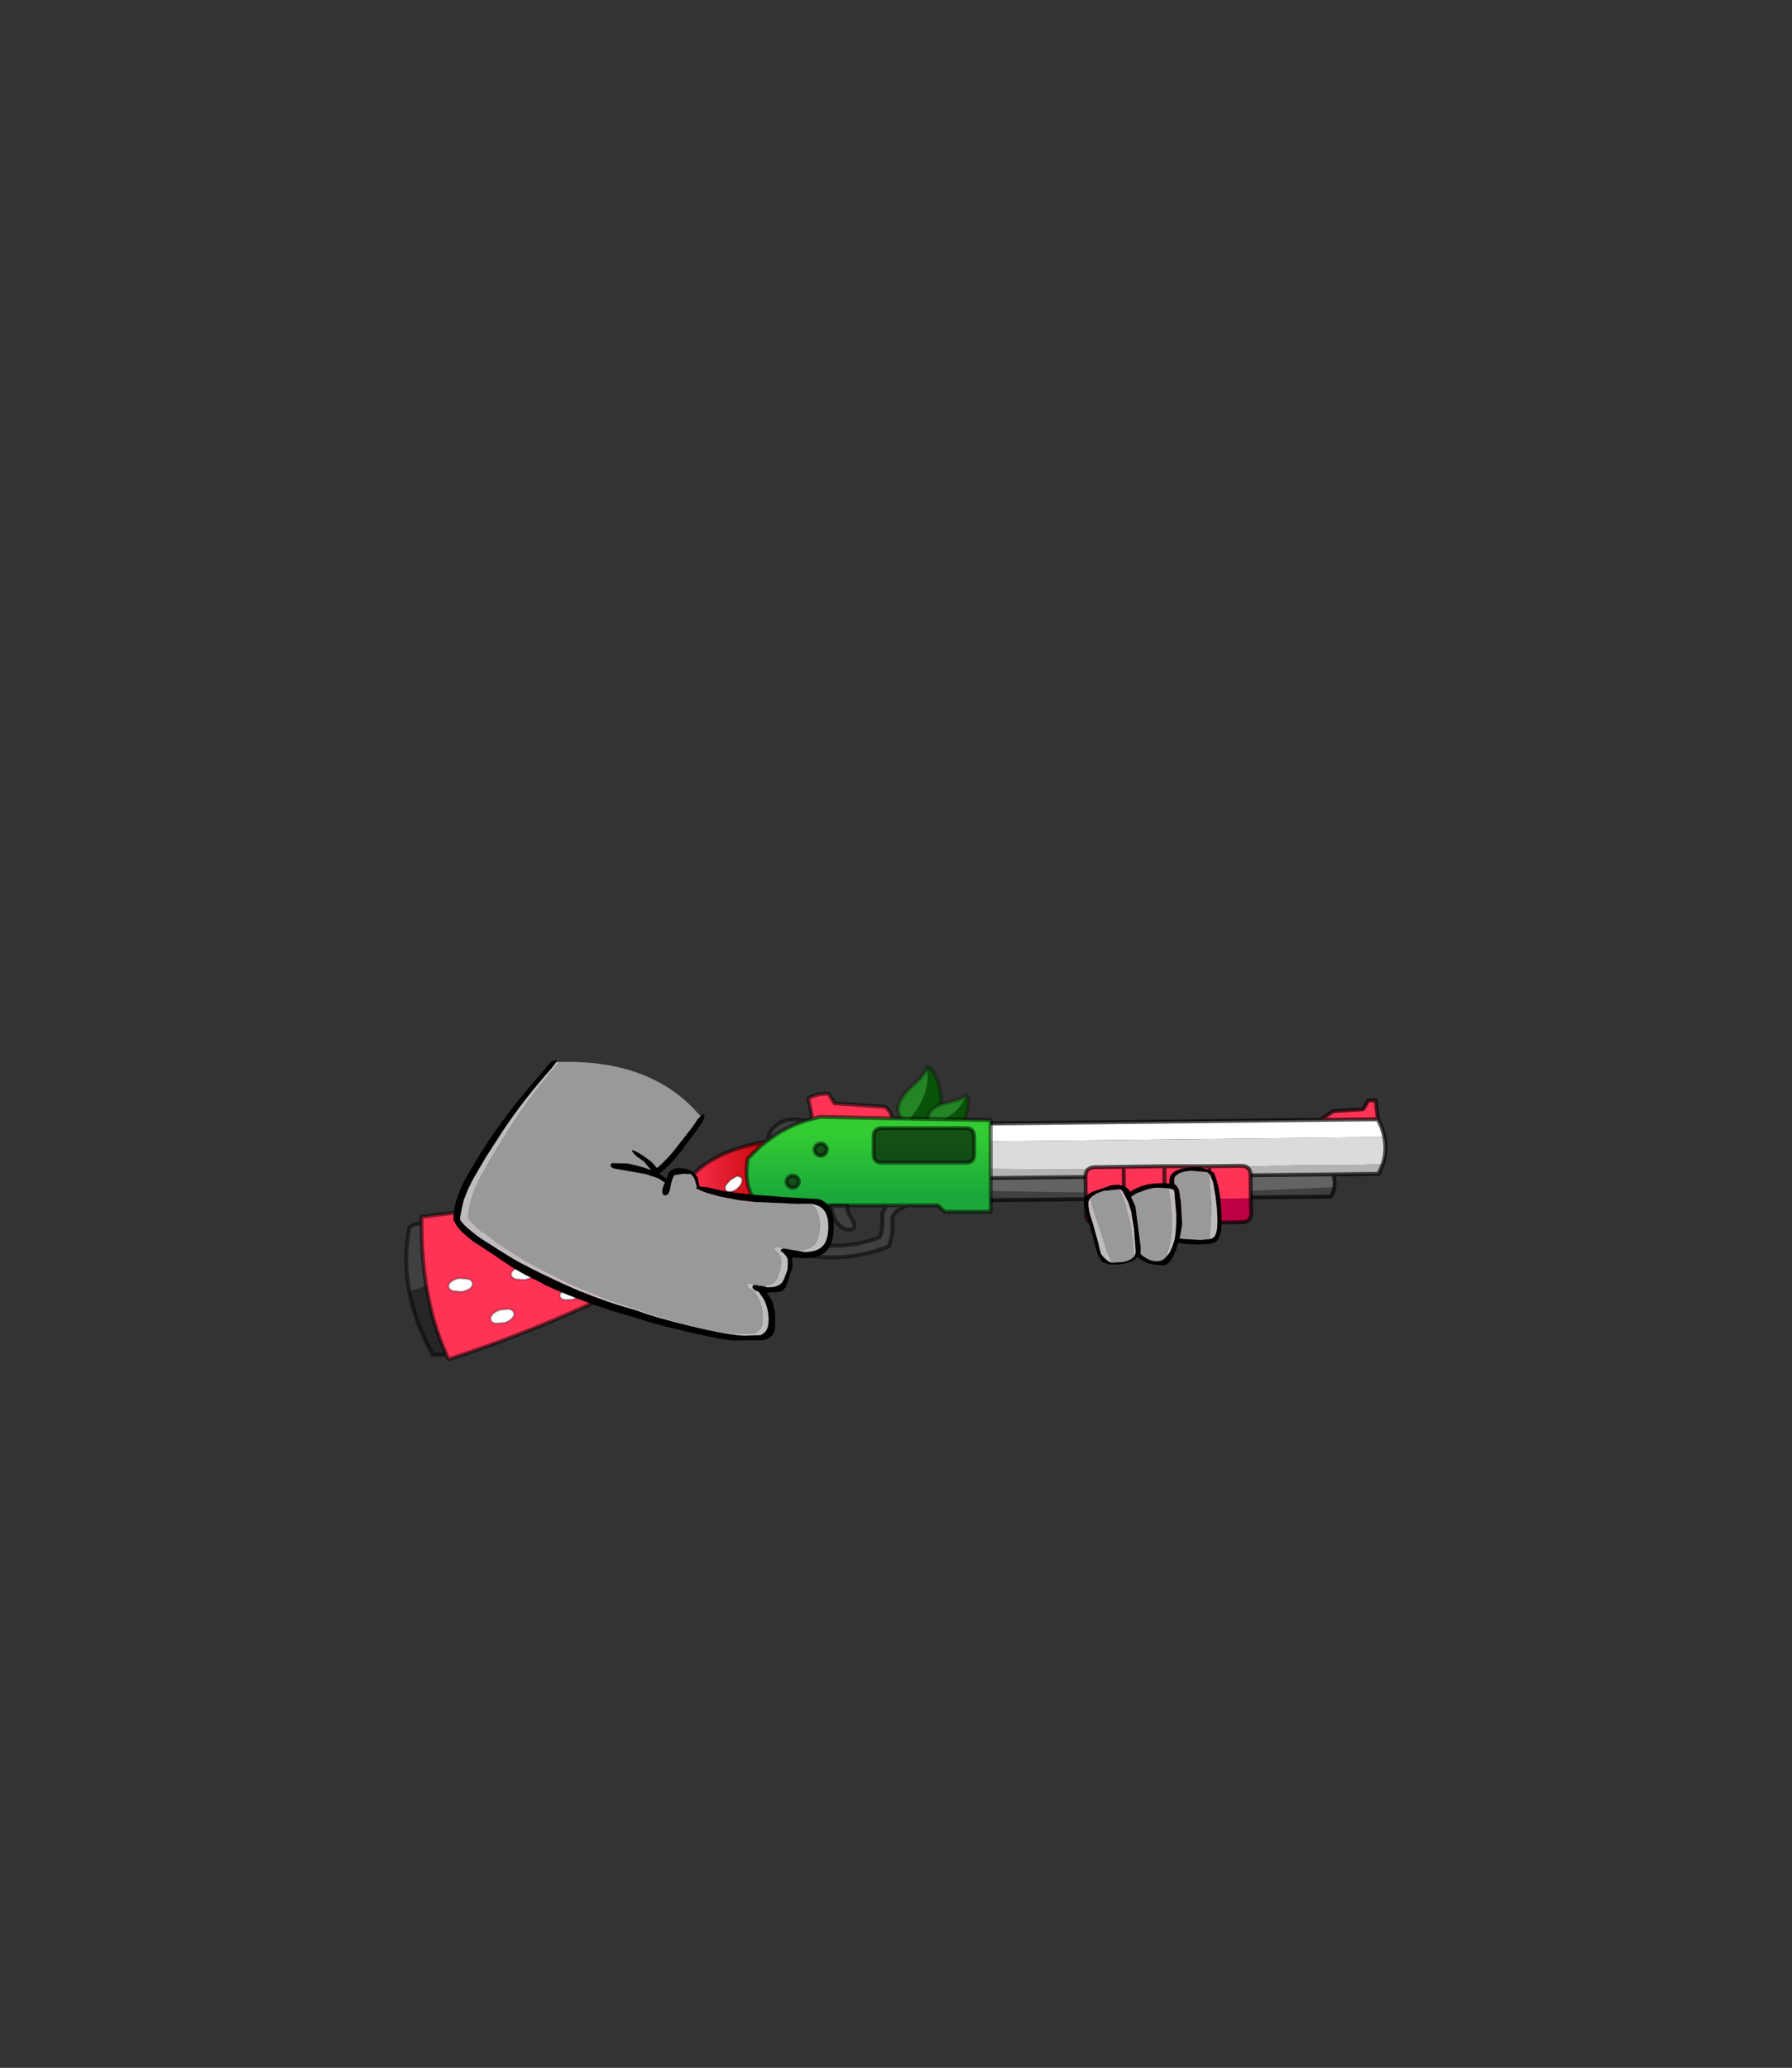 <?xml version="1.0" encoding="UTF-8" standalone="no"?>
<svg xmlns:xlink="http://www.w3.org/1999/xlink" height="531.5px" width="460.6px" xmlns="http://www.w3.org/2000/svg">
  <rect width="100%" height="100%" fill="#333333" stroke="none"/>
  <g transform="matrix(1.0, 0.0, 0.0, 1.0, 193.65, 334.05)">
    <use height="77.45" transform="matrix(1.0, 0.0, 0.0, 1.0, -89.75, -61.6)" width="252.7" xlink:href="#shape0"/>
  </g>
  <defs>
    <g id="shape0" transform="matrix(1.0, 0.0, 0.0, 1.0, 89.75, 61.6)">
      <path d="M44.6 -59.5 L44.65 -60.0 Q46.2 -59.25 47.3 -56.3 48.25 -53.65 48.25 -51.0 48.25 -49.0 46.55 -46.85 44.65 -44.55 42.2 -44.55 41.2 -44.55 39.55 -45.6 L39.45 -45.65 Q45.8 -52.7 44.6 -59.5" fill="#095209" fill-rule="evenodd" stroke="none"/>
      <path d="M39.45 -45.65 Q37.9 -46.7 37.55 -47.45 37.2 -48.25 37.2 -48.85 37.2 -51.6 40.9 -54.95 44.15 -57.9 44.6 -59.5 45.8 -52.7 39.45 -45.65" fill="#238523" fill-rule="evenodd" stroke="none"/>
      <path d="M44.65 -60.0 Q46.2 -59.25 47.3 -56.3 48.25 -53.65 48.25 -51.0 48.25 -49.0 46.55 -46.85 44.65 -44.55 42.2 -44.55 41.2 -44.55 39.55 -45.6 L39.45 -45.65 Q37.9 -46.7 37.55 -47.45 37.2 -48.25 37.2 -48.85 37.2 -51.6 40.9 -54.95 44.15 -57.9 44.6 -59.5" fill="none" stroke="#000000" stroke-linecap="round" stroke-linejoin="round" stroke-opacity="0.251" stroke-width="1.0"/>
      <path d="M162.15 -41.8 L59.3 -40.65 59.3 -45.25 145.65 -46.2 160.5 -46.35 Q161.7 -44.1 162.15 -41.8" fill="#ffffff" fill-rule="evenodd" stroke="none"/>
      <path d="M149.0 -32.2 L59.3 -31.25 59.3 -33.6 62.95 -33.6 68.75 -33.55 90.65 -33.45 106.7 -33.55 116.0 -33.8 123.3 -34.05 139.1 -34.55 153.45 -34.55 161.75 -34.85 160.7 -32.35 149.0 -32.2" fill="#b3b3b3" fill-rule="evenodd" stroke="none"/>
      <path d="M59.3 -27.95 L62.95 -27.9 Q88.15 -27.4 106.7 -27.4 L110.85 -27.45 111.05 -27.45 116.0 -27.5 131.8 -28.15 149.3 -28.9 Q149.15 -27.7 148.4 -26.5 L59.3 -25.55 59.3 -27.95" fill="#404040" fill-rule="evenodd" stroke="none"/>
      <path d="M161.75 -34.85 L153.45 -34.55 139.1 -34.55 123.3 -34.05 116.0 -33.8 106.7 -33.55 90.65 -33.45 68.75 -33.55 62.95 -33.6 59.3 -33.6 59.3 -40.65 162.15 -41.8 Q162.9 -38.2 161.75 -34.85" fill="#dbdbdb" fill-rule="evenodd" stroke="none"/>
      <path d="M149.3 -28.9 L131.8 -28.15 116.0 -27.5 111.05 -27.45 110.85 -27.45 106.7 -27.4 Q88.15 -27.4 62.95 -27.9 L59.3 -27.95 59.3 -31.25 149.0 -32.2 Q149.55 -30.5 149.3 -28.9" fill="#636363" fill-rule="evenodd" stroke="none"/>
      <path d="M145.65 -46.2 L149.05 -48.45 156.75 -48.95 158.05 -51.2 159.95 -51.2 160.5 -46.35 145.65 -46.2" fill="#ff3355" fill-rule="evenodd" stroke="none"/>
      <path d="M149.3 -28.9 Q149.55 -30.5 149.0 -32.2 L59.3 -31.25 M59.3 -25.55 L148.4 -26.5 Q149.15 -27.7 149.3 -28.9 M161.75 -34.85 Q162.9 -38.2 162.15 -41.8 161.7 -44.1 160.5 -46.35 L159.95 -51.2 158.05 -51.2 156.75 -48.95 149.05 -48.45 145.65 -46.2 160.5 -46.35 M59.3 -45.25 L145.65 -46.2 M161.75 -34.85 L160.7 -32.35 149.0 -32.2" fill="none" stroke="#000000" stroke-linecap="round" stroke-linejoin="round" stroke-opacity="0.663" stroke-width="1.0"/>
      <path d="M105.65 -25.9 L117.3 -25.9 117.4 -19.8 117.3 -25.9 127.85 -26.05 127.95 -22.4 Q128.0 -19.95 125.55 -19.9 L117.4 -19.8 105.65 -19.8 105.65 -25.9 105.65 -19.8 95.4 -19.65 95.25 -25.75 95.4 -19.65 88.0 -19.55 Q85.55 -19.5 85.5 -21.9 L85.45 -25.55 95.25 -25.75 105.65 -25.9" fill="#bd0044" fill-rule="evenodd" stroke="none"/>
      <path d="M117.3 -25.9 L105.65 -25.9 105.65 -34.3 105.65 -25.9 95.25 -25.75 95.15 -34.15 95.25 -25.75 85.45 -25.55 85.35 -31.5 Q85.3 -34.0 87.8 -34.05 L95.15 -34.15 105.65 -34.3 117.2 -34.3 125.35 -34.4 Q127.75 -34.45 127.8 -31.95 L127.85 -26.05 117.3 -25.9 117.2 -34.3 117.3 -25.9" fill="#ff3355" fill-rule="evenodd" stroke="none"/>
      <path d="M105.65 -25.9 L105.65 -19.8 117.4 -19.8 117.3 -25.9 117.2 -34.3 105.65 -34.3 105.65 -25.9 M95.25 -25.75 L95.4 -19.65 105.65 -19.8 M95.25 -25.75 L95.15 -34.15 87.8 -34.05 Q85.3 -34.0 85.35 -31.5 L85.45 -25.55 85.5 -21.9 Q85.55 -19.5 88.0 -19.55 L95.4 -19.65 M95.15 -34.15 L105.65 -34.3 M117.2 -34.3 L125.35 -34.4 Q127.75 -34.45 127.8 -31.95 L127.85 -26.05 127.95 -22.4 Q128.0 -19.95 125.55 -19.9 L117.4 -19.8" fill="none" stroke="#000000" stroke-linecap="round" stroke-linejoin="round" stroke-opacity="0.663" stroke-width="1.0"/>
      <path d="M54.55 -52.35 L54.75 -52.7 Q55.55 -51.55 55.1 -49.1 54.7 -46.9 53.65 -45.05 52.85 -43.7 50.9 -42.95 48.6 -42.05 46.95 -43.0 46.25 -43.4 45.6 -44.8 L45.5 -44.9 Q52.65 -47.25 54.55 -52.35" fill="#095209" fill-rule="evenodd" stroke="none"/>
      <path d="M45.5 -44.9 Q44.85 -46.2 44.9 -46.9 L45.25 -48.0 Q46.3 -49.9 50.2 -50.7 53.6 -51.5 54.55 -52.35 52.65 -47.25 45.5 -44.9" fill="#238523" fill-rule="evenodd" stroke="none"/>
      <path d="M54.75 -52.7 Q55.55 -51.55 55.1 -49.1 54.7 -46.9 53.65 -45.05 52.85 -43.7 50.9 -42.95 48.6 -42.05 46.95 -43.0 46.25 -43.4 45.6 -44.8 L45.5 -44.9 Q44.85 -46.2 44.9 -46.9 L45.25 -48.0 Q46.3 -49.9 50.2 -50.7 53.6 -51.5 54.55 -52.35" fill="none" stroke="#000000" stroke-linecap="round" stroke-linejoin="round" stroke-opacity="0.251" stroke-width="1.0"/>
      <path d="M15.2 -46.5 L14.1 -51.8 Q16.7 -53.1 19.35 -52.9 L20.85 -50.45 33.9 -49.55 Q35.7 -48.05 35.35 -46.6 L17.15 -47.0 15.2 -46.5" fill="#ff3355" fill-rule="evenodd" stroke="none"/>
      <path d="M39.5 -24.25 L39.0 -24.0 Q35.6 -22.55 35.7 -20.6 36.0 -17.05 34.8 -13.7 23.6 -9.3 11.75 -11.75 9.85 -16.35 10.6 -20.95 10.85 -23.55 8.75 -24.25 L14.45 -24.25 Q12.7 -19.05 14.55 -14.55 23.75 -12.65 32.5 -16.05 33.4 -18.6 33.15 -21.05 33.0 -23.0 34.6 -24.25 L39.5 -24.25 M-88.5 -2.2 L-88.5 -2.45 Q-90.0 -10.5 -88.45 -18.5 -87.15 -19.75 -85.3 -19.45 -85.3 -11.05 -84.1 -3.65 -85.65 -2.9 -87.65 -2.45 -87.8 -2.35 -87.9 -2.35 L-88.5 -2.2 M3.75 -40.95 Q3.8 -43.6 6.65 -45.35 9.2 -46.95 13.25 -45.95 8.1 -44.3 3.75 -40.95" fill="#404040" fill-rule="evenodd" stroke="none"/>
      <path d="M3.45 -24.25 Q-8.9 -19.85 -13.95 -3.5 -21.35 -3.95 -26.1 -6.65 -50.65 6.3 -78.35 15.35 L-78.95 14.05 Q-82.55 6.05 -84.1 -3.65 -85.3 -11.05 -85.3 -19.45 L-85.3 -21.3 Q-60.95 -24.6 -37.25 -24.4 L-27.5 -23.6 Q-23.3 -23.0 -18.45 -28.3 -12.8 -37.9 3.25 -40.6 0.8 -38.7 -1.45 -36.2 -2.7 -28.7 1.3 -24.25 L3.45 -24.25 M-21.35 -21.8 Q-24.1 -14.8 -25.7 -8.45 -24.1 -14.8 -21.35 -21.8" fill="url(#gradient0)" fill-rule="evenodd" stroke="none"/>
      <path d="M35.35 -46.6 L61.0 -46.15 61.0 -22.6 49.2 -22.6 47.4 -24.25 39.5 -24.25 34.6 -24.25 14.45 -24.25 8.75 -24.25 3.45 -24.25 1.3 -24.25 Q-2.7 -28.7 -1.45 -36.2 0.8 -38.7 3.25 -40.6 L3.75 -40.95 Q8.1 -44.3 13.25 -45.95 L15.2 -46.5 17.15 -47.0 35.35 -46.6" fill="url(#gradient1)" fill-rule="evenodd" stroke="none"/>
      <path d="M-78.95 14.05 L-82.4 14.2 Q-86.95 5.9 -88.5 -2.2 L-87.9 -2.35 Q-87.8 -2.35 -87.65 -2.45 -85.65 -2.9 -84.1 -3.65 -82.55 6.05 -78.95 14.05" fill="#262626" fill-rule="evenodd" stroke="none"/>
      <path d="M15.2 -46.5 L14.1 -51.8 Q16.7 -53.1 19.35 -52.9 L20.85 -50.45 33.9 -49.55 Q35.7 -48.05 35.35 -46.6 L61.0 -46.15 61.0 -22.6 49.2 -22.6 47.4 -24.25 39.5 -24.25 39.0 -24.0 Q35.6 -22.55 35.7 -20.6 36.0 -17.05 34.8 -13.7 23.6 -9.3 11.75 -11.75 9.85 -16.35 10.6 -20.95 10.85 -23.55 8.75 -24.25 L3.45 -24.25 Q-8.9 -19.85 -13.95 -3.5 -21.35 -3.95 -26.1 -6.65 -50.65 6.3 -78.35 15.35 L-78.95 14.05 -82.4 14.2 Q-86.95 5.9 -88.5 -2.2 L-88.5 -2.45 Q-90.0 -10.5 -88.45 -18.5 -87.15 -19.75 -85.3 -19.45 L-85.3 -21.3 Q-60.95 -24.6 -37.25 -24.4 L-27.5 -23.6 Q-23.3 -23.0 -18.45 -28.3 -12.8 -37.9 3.25 -40.6 L3.75 -40.95 Q3.8 -43.6 6.65 -45.35 9.2 -46.95 13.25 -45.95 L15.2 -46.5 17.15 -47.0 35.35 -46.6 M39.5 -24.25 L34.6 -24.25 Q33.0 -23.0 33.15 -21.05 33.4 -18.6 32.5 -16.05 23.75 -12.65 14.55 -14.55 12.7 -19.05 14.45 -24.25 L8.75 -24.25 M3.45 -24.25 L1.3 -24.25 Q-2.7 -28.7 -1.45 -36.2 0.8 -38.7 3.25 -40.6 M3.75 -40.95 Q8.1 -44.3 13.25 -45.95 M14.45 -24.25 L34.6 -24.25 M-25.7 -8.45 Q-24.1 -14.8 -21.35 -21.8 M-78.95 14.05 Q-82.55 6.05 -84.1 -3.65 -85.3 -11.05 -85.3 -19.45" fill="none" stroke="#000000" stroke-linecap="round" stroke-linejoin="round" stroke-opacity="0.502" stroke-width="1.0"/>
      <path d="M54.6 -44.1 Q56.75 -44.1 56.75 -41.95 L56.75 -37.3 Q56.75 -35.2 54.6 -35.2 L33.05 -35.2 Q30.9 -35.2 30.9 -37.3 L30.9 -41.95 Q30.9 -44.1 33.05 -44.1 L54.6 -44.1" fill="#000000" fill-opacity="0.6" fill-rule="evenodd" stroke="none"/>
      <path d="M54.6 -44.1 L33.05 -44.1 Q30.9 -44.1 30.9 -41.95 L30.9 -37.3 Q30.9 -35.2 33.05 -35.2 L54.6 -35.2 Q56.75 -35.2 56.75 -37.3 L56.75 -41.95 Q56.75 -44.1 54.6 -44.1 Z" fill="none" stroke="#000000" stroke-linecap="round" stroke-linejoin="round" stroke-opacity="0.502" stroke-width="1.0"/>
      <path d="M16.2 -39.7 Q16.65 -40.15 17.3 -40.15 17.95 -40.15 18.4 -39.7 18.9 -39.2 18.9 -38.6 18.9 -37.95 18.4 -37.45 17.95 -37.0 17.3 -37.0 16.65 -37.0 16.2 -37.45 15.7 -37.95 15.7 -38.6 15.7 -39.2 16.2 -39.7" fill="#124f14" fill-rule="evenodd" stroke="none"/>
      <path d="M16.2 -39.7 Q16.65 -40.15 17.3 -40.15 17.95 -40.15 18.4 -39.7 18.9 -39.2 18.9 -38.6 18.9 -37.95 18.4 -37.45 17.95 -37.0 17.3 -37.0 16.65 -37.0 16.2 -37.45 15.7 -37.95 15.7 -38.6 15.7 -39.2 16.2 -39.7 Z" fill="none" stroke="#000000" stroke-linecap="round" stroke-linejoin="round" stroke-opacity="0.502" stroke-width="1.0"/>
      <path d="M9.0 -31.45 Q9.5 -31.9 10.1 -31.9 10.75 -31.9 11.2 -31.45 11.7 -30.95 11.7 -30.35 11.7 -29.7 11.2 -29.2 10.75 -28.75 10.1 -28.75 9.5 -28.75 9.0 -29.2 8.5 -29.7 8.5 -30.35 8.5 -30.95 9.0 -31.45" fill="#124f14" fill-rule="evenodd" stroke="none"/>
      <path d="M9.0 -31.45 Q9.5 -31.9 10.1 -31.9 10.75 -31.9 11.2 -31.45 11.7 -30.95 11.7 -30.35 11.7 -29.7 11.2 -29.2 10.75 -28.75 10.1 -28.75 9.5 -28.75 9.0 -29.2 8.5 -29.7 8.5 -30.35 8.5 -30.95 9.0 -31.45 Z" fill="none" stroke="#000000" stroke-linecap="round" stroke-linejoin="round" stroke-opacity="0.502" stroke-width="1.0"/>
      <path d="M-66.85 -14.7 Q-67.75 -14.1 -69.05 -14.05 -70.3 -13.95 -71.25 -14.45 -72.2 -14.85 -72.25 -15.6 -72.3 -16.35 -71.35 -16.95 -70.5 -17.45 -69.25 -17.55 L-66.95 -17.2 Q-66.05 -16.7 -66.0 -15.95 -65.95 -15.2 -66.85 -14.7" fill="#ffffff" fill-rule="evenodd" stroke="none"/>
      <path d="M-66.85 -14.7 Q-67.75 -14.1 -69.05 -14.05 -70.3 -13.95 -71.25 -14.45 -72.2 -14.85 -72.25 -15.6 -72.3 -16.35 -71.35 -16.95 -70.5 -17.45 -69.25 -17.55 L-66.95 -17.2 Q-66.05 -16.7 -66.0 -15.95 -65.95 -15.2 -66.85 -14.7 Z" fill="none" stroke="#000000" stroke-linecap="round" stroke-linejoin="round" stroke-opacity="0.251" stroke-width="0.5"/>
      <path d="M-62.05 4.8 Q-62.8 5.6 -64.0 5.95 L-66.25 6.1 Q-67.3 5.9 -67.5 5.2 -67.75 4.5 -67.0 3.7 -66.25 2.95 -65.0 2.6 L-62.8 2.4 Q-61.8 2.7 -61.55 3.4 -61.35 4.1 -62.05 4.8" fill="#ffffff" fill-rule="evenodd" stroke="none"/>
      <path d="M-62.05 4.8 Q-62.8 5.6 -64.0 5.95 L-66.25 6.1 Q-67.3 5.9 -67.5 5.2 -67.75 4.5 -67.0 3.7 -66.25 2.95 -65.0 2.6 L-62.8 2.4 Q-61.8 2.7 -61.55 3.4 -61.35 4.1 -62.05 4.8 Z" fill="none" stroke="#000000" stroke-linecap="round" stroke-linejoin="round" stroke-opacity="0.251" stroke-width="0.5"/>
      <path d="M-56.8 -5.9 Q-57.65 -5.3 -58.95 -5.1 L-61.15 -5.3 Q-62.15 -5.65 -62.25 -6.4 -62.35 -7.15 -61.5 -7.75 -60.65 -8.4 -59.4 -8.55 L-57.15 -8.35 Q-56.2 -8.0 -56.1 -7.25 -56.0 -6.5 -56.8 -5.9" fill="#ffffff" fill-rule="evenodd" stroke="none"/>
      <path d="M-56.8 -5.9 Q-57.65 -5.3 -58.95 -5.1 L-61.15 -5.3 Q-62.15 -5.65 -62.25 -6.4 -62.35 -7.15 -61.5 -7.75 -60.65 -8.4 -59.4 -8.55 L-57.15 -8.35 Q-56.2 -8.0 -56.1 -7.25 -56.0 -6.5 -56.8 -5.9 Z" fill="none" stroke="#000000" stroke-linecap="round" stroke-linejoin="round" stroke-opacity="0.251" stroke-width="0.5"/>
      <path d="M-72.9 -2.85 Q-73.75 -2.25 -75.05 -2.05 L-77.25 -2.25 Q-78.25 -2.6 -78.35 -3.35 -78.45 -4.1 -77.6 -4.7 -76.75 -5.35 -75.5 -5.5 L-73.25 -5.3 Q-72.3 -4.95 -72.2 -4.2 -72.1 -3.45 -72.9 -2.85" fill="#ffffff" fill-rule="evenodd" stroke="none"/>
      <path d="M-72.9 -2.85 Q-73.75 -2.25 -75.05 -2.05 L-77.25 -2.25 Q-78.25 -2.6 -78.35 -3.35 -78.45 -4.1 -77.6 -4.7 -76.75 -5.35 -75.5 -5.5 L-73.25 -5.3 Q-72.3 -4.95 -72.2 -4.2 -72.1 -3.45 -72.9 -2.85 Z" fill="none" stroke="#000000" stroke-linecap="round" stroke-linejoin="round" stroke-opacity="0.251" stroke-width="0.5"/>
      <path d="M-49.0 -18.8 Q-49.85 -18.3 -51.0 -18.25 -52.15 -18.15 -52.95 -18.6 -53.85 -19.0 -53.9 -19.7 -53.9 -20.35 -53.1 -20.9 L-51.15 -21.4 -49.15 -21.1 Q-48.25 -20.65 -48.25 -20.0 -48.2 -19.3 -49.0 -18.8" fill="#ffffff" fill-rule="evenodd" stroke="none"/>
      <path d="M-49.0 -18.8 Q-49.85 -18.3 -51.0 -18.25 -52.15 -18.15 -52.95 -18.6 -53.85 -19.0 -53.9 -19.7 -53.9 -20.35 -53.1 -20.9 L-51.15 -21.4 -49.15 -21.1 Q-48.25 -20.65 -48.25 -20.0 -48.2 -19.3 -49.0 -18.8 Z" fill="none" stroke="#000000" stroke-linecap="round" stroke-linejoin="round" stroke-opacity="0.251" stroke-width="0.5"/>
      <path d="M-44.7 -1.1 Q-45.4 -0.4 -46.5 -0.05 L-48.5 0.05 Q-49.5 -0.15 -49.7 -0.8 -49.9 -1.4 -49.15 -2.15 -48.55 -2.8 -47.4 -3.1 L-45.35 -3.3 Q-44.45 -3.05 -44.25 -2.45 -44.05 -1.8 -44.7 -1.1" fill="#ffffff" fill-rule="evenodd" stroke="none"/>
      <path d="M-44.7 -1.1 Q-45.4 -0.4 -46.5 -0.05 L-48.5 0.05 Q-49.5 -0.15 -49.7 -0.8 -49.9 -1.4 -49.15 -2.15 -48.55 -2.8 -47.4 -3.1 L-45.35 -3.3 Q-44.45 -3.05 -44.25 -2.45 -44.05 -1.8 -44.7 -1.1 Z" fill="none" stroke="#000000" stroke-linecap="round" stroke-linejoin="round" stroke-opacity="0.251" stroke-width="0.5"/>
      <path d="M-39.85 -10.8 Q-40.65 -10.25 -41.8 -10.1 L-43.8 -10.25 Q-44.7 -10.6 -44.8 -11.25 -44.9 -11.9 -44.1 -12.5 -43.35 -13.1 -42.2 -13.25 L-40.15 -13.05 Q-39.3 -12.65 -39.2 -12.0 -39.1 -11.35 -39.85 -10.8" fill="#ffffff" fill-rule="evenodd" stroke="none"/>
      <path d="M-39.85 -10.8 Q-40.65 -10.25 -41.8 -10.1 L-43.8 -10.25 Q-44.7 -10.6 -44.8 -11.25 -44.9 -11.9 -44.1 -12.5 -43.35 -13.1 -42.2 -13.25 L-40.15 -13.05 Q-39.3 -12.65 -39.2 -12.0 -39.1 -11.35 -39.85 -10.8 Z" fill="none" stroke="#000000" stroke-linecap="round" stroke-linejoin="round" stroke-opacity="0.251" stroke-width="0.5"/>
      <path d="M-32.15 -19.9 Q-32.8 -19.5 -33.7 -19.5 L-35.2 -19.75 Q-35.85 -20.05 -35.9 -20.55 -35.95 -21.05 -35.3 -21.5 L-33.8 -21.9 -32.25 -21.65 Q-31.6 -21.3 -31.55 -20.8 -31.5 -20.3 -32.15 -19.9" fill="#ffffff" fill-rule="evenodd" stroke="none"/>
      <path d="M-32.15 -19.9 Q-32.8 -19.5 -33.7 -19.5 L-35.2 -19.75 Q-35.85 -20.05 -35.9 -20.55 -35.95 -21.05 -35.3 -21.5 L-33.8 -21.9 -32.25 -21.65 Q-31.6 -21.3 -31.55 -20.8 -31.5 -20.3 -32.15 -19.9 Z" fill="none" stroke="#000000" stroke-linecap="round" stroke-linejoin="round" stroke-opacity="0.251" stroke-width="0.5"/>
      <path d="M-29.35 -8.0 Q-29.9 -7.4 -30.75 -7.15 L-32.3 -7.1 Q-33.0 -7.25 -33.2 -7.75 -33.35 -8.2 -32.8 -8.75 -32.3 -9.2 -31.45 -9.5 L-29.9 -9.65 Q-29.2 -9.4 -29.05 -8.95 -28.9 -8.45 -29.35 -8.0" fill="#ffffff" fill-rule="evenodd" stroke="none"/>
      <path d="M-29.35 -8.0 Q-29.9 -7.4 -30.75 -7.15 L-32.3 -7.1 Q-33.0 -7.25 -33.2 -7.75 -33.35 -8.2 -32.8 -8.75 -32.3 -9.2 -31.45 -9.5 L-29.9 -9.65 Q-29.2 -9.4 -29.05 -8.95 -28.9 -8.45 -29.35 -8.0 Z" fill="none" stroke="#000000" stroke-linecap="round" stroke-linejoin="round" stroke-opacity="0.251" stroke-width="0.5"/>
      <path d="M-15.55 -13.8 Q-15.5 -13.0 -15.9 -12.25 -16.3 -11.5 -17.0 -11.1 -17.55 -10.75 -18.05 -10.9 -18.5 -11.15 -18.5 -11.9 L-18.05 -13.45 -17.1 -14.6 -16.0 -14.75 Q-15.5 -14.5 -15.55 -13.8" fill="#ffffff" fill-rule="evenodd" stroke="none"/>
      <path d="M-15.55 -13.8 Q-15.5 -13.0 -15.9 -12.25 -16.3 -11.5 -17.0 -11.1 -17.55 -10.75 -18.05 -10.9 -18.5 -11.15 -18.5 -11.9 L-18.05 -13.45 -17.1 -14.6 -16.0 -14.75 Q-15.5 -14.5 -15.55 -13.8 Z" fill="none" stroke="#000000" stroke-linecap="round" stroke-linejoin="round" stroke-opacity="0.251" stroke-width="0.5"/>
      <path d="M-10.9 -22.8 Q-10.8 -22.0 -11.25 -21.25 -11.65 -20.45 -12.3 -20.1 -12.95 -19.65 -13.4 -19.9 -13.85 -20.15 -13.85 -20.85 L-13.4 -22.4 -12.4 -23.6 -11.3 -23.7 Q-10.85 -23.45 -10.9 -22.8" fill="#ffffff" fill-rule="evenodd" stroke="none"/>
      <path d="M-10.9 -22.8 Q-10.8 -22.0 -11.25 -21.25 -11.65 -20.45 -12.3 -20.1 -12.95 -19.65 -13.4 -19.9 -13.85 -20.15 -13.85 -20.85 L-13.4 -22.4 -12.4 -23.6 -11.3 -23.7 Q-10.85 -23.45 -10.9 -22.8 Z" fill="none" stroke="#000000" stroke-linecap="round" stroke-linejoin="round" stroke-opacity="0.251" stroke-width="0.5"/>
      <path d="M-3.0 -30.1 Q-3.3 -29.25 -4.15 -28.55 -4.9 -27.85 -5.75 -27.8 -6.7 -27.6 -7.05 -28.05 -7.45 -28.5 -7.15 -29.35 L-5.95 -30.75 -4.35 -31.7 Q-3.5 -31.75 -3.1 -31.3 -2.7 -30.85 -3.0 -30.1" fill="#ffffff" fill-rule="evenodd" stroke="none"/>
      <path d="M-3.0 -30.1 Q-3.3 -29.25 -4.15 -28.55 -4.9 -27.85 -5.75 -27.8 -6.7 -27.6 -7.05 -28.05 -7.45 -28.5 -7.15 -29.35 L-5.95 -30.75 -4.35 -31.7 Q-3.5 -31.75 -3.1 -31.3 -2.7 -30.85 -3.0 -30.1 Z" fill="none" stroke="#000000" stroke-linecap="round" stroke-linejoin="round" stroke-opacity="0.251" stroke-width="0.5"/>
      <path d="M22.3 -18.9 L21.8 -19.45 Q20.0 -21.55 20.0 -24.15 L24.15 -24.15 Q24.0 -23.25 24.5 -22.0 26.85 -18.55 25.4 -18.15 23.85 -17.7 22.3 -18.9" fill="#404040" fill-rule="evenodd" stroke="none"/>
      <path d="M22.3 -18.9 Q23.85 -17.7 25.4 -18.15 26.85 -18.55 24.5 -22.0 24.0 -23.25 24.15 -24.15 L20.0 -24.15 Q20.0 -21.55 21.8 -19.45 L22.3 -18.9 Z" fill="none" stroke="#000000" stroke-linecap="round" stroke-linejoin="round" stroke-opacity="0.502" stroke-width="1.0"/>
      <path d="M98.65 -28.7 L99.55 -29.1 Q101.85 -29.9 104.1 -29.9 L105.15 -29.95 105.8 -29.95 106.45 -29.9 106.95 -29.85 106.9 -30.1 106.9 -30.25 106.9 -30.35 106.95 -30.6 106.95 -30.65 Q106.95 -34.1 114.6 -34.1 L116.9 -33.4 118.35 -32.6 Q119.05 -31.1 119.6 -28.6 120.35 -24.65 120.35 -20.05 120.35 -16.0 118.95 -14.95 118.4 -14.55 117.05 -14.3 L114.35 -14.2 111.15 -14.3 109.25 -14.6 109.0 -13.95 Q107.45 -8.85 105.3 -8.85 L105.2 -8.85 Q101.85 -8.85 99.85 -10.15 L98.8 -10.95 97.9 -10.2 Q96.0 -9.05 92.6 -9.0 L92.4 -9.0 Q91.25 -9.0 90.05 -9.55 89.75 -9.65 89.55 -9.8 L89.25 -10.2 Q88.45 -11.65 88.4 -12.05 L87.8 -14.05 86.3 -19.65 86.15 -20.3 85.4 -22.85 Q84.9 -24.25 84.9 -25.4 84.9 -26.45 86.5 -27.35 L86.95 -27.65 92.0 -29.4 93.65 -29.55 95.25 -29.2 Q96.3 -28.7 96.9 -27.7 97.45 -28.2 98.65 -28.7 M97.85 -11.15 Q98.25 -11.7 98.25 -12.5 L97.8 -18.3 97.1 -22.6 96.4 -24.9 94.95 -27.75 Q94.65 -28.2 94.15 -28.35 L90.1 -27.95 Q87.6 -27.25 86.65 -26.1 86.1 -25.55 86.1 -24.75 86.1 -22.85 87.05 -20.25 L88.5 -15.15 89.25 -12.05 89.3 -11.9 Q89.55 -11.3 90.85 -10.15 91.4 -9.65 92.3 -9.5 L95.2 -9.7 Q97.15 -10.2 97.85 -11.15 M106.7 -28.6 L104.45 -28.75 Q102.35 -28.9 99.55 -27.7 98.25 -27.35 97.1 -26.4 L98.2 -23.9 98.9 -18.55 99.55 -13.5 99.5 -11.8 Q99.95 -11.2 101.45 -10.4 102.9 -9.7 104.35 -9.95 105.2 -10.05 105.9 -10.8 L106.9 -12.0 Q107.95 -13.9 108.35 -16.0 108.7 -18.2 108.7 -21.75 L108.25 -27.05 Q108.2 -28.4 107.55 -28.4 L107.45 -28.35 107.45 -28.4 106.7 -28.6 M117.2 -15.55 Q118.2 -15.75 118.55 -16.3 119.25 -17.35 119.25 -20.0 119.25 -23.4 118.7 -26.95 L118.35 -28.85 118.35 -29.0 118.15 -30.1 117.4 -32.05 117.0 -32.45 116.85 -32.65 116.4 -32.8 112.7 -33.1 Q110.65 -33.1 109.3 -32.35 108.2 -31.7 108.2 -31.05 L108.2 -30.95 108.15 -30.65 108.25 -29.7 Q109.3 -29.0 109.5 -27.7 L109.9 -24.9 110.2 -19.4 109.85 -17.15 109.55 -15.75 110.7 -15.6 114.85 -15.35 117.2 -15.55" fill="#000000" fill-rule="evenodd" stroke="none"/>
      <path d="M94.15 -28.35 Q97.45 -20.4 97.85 -11.15 97.15 -10.2 95.2 -9.7 L92.3 -9.5 Q91.55 -10.7 90.95 -12.2 L89.2 -17.7 87.4 -23.0 86.65 -26.1 Q87.6 -27.25 90.1 -27.95 L94.15 -28.35 M105.9 -10.8 Q105.2 -10.05 104.35 -9.95 102.9 -9.7 101.45 -10.4 99.95 -11.2 99.5 -11.8 L99.55 -13.5 98.9 -18.55 98.2 -23.9 97.1 -26.4 Q98.25 -27.35 99.55 -27.7 102.35 -28.9 104.45 -28.75 L106.7 -28.6 107.15 -25.95 Q107.55 -22.4 107.55 -19.75 107.55 -16.0 106.8 -13.25 L105.9 -10.8 M117.0 -32.45 Q117.65 -27.4 117.65 -22.75 L117.4 -18.0 117.2 -15.55 114.85 -15.35 110.7 -15.6 109.55 -15.75 109.85 -17.15 110.2 -19.4 109.9 -24.9 109.5 -27.7 Q109.3 -29.0 108.25 -29.7 L108.15 -30.65 108.2 -30.95 108.2 -31.05 Q108.2 -31.7 109.3 -32.35 110.65 -33.1 112.7 -33.1 L116.4 -32.8 116.85 -32.65 117.0 -32.45" fill="#999999" fill-rule="evenodd" stroke="none"/>
      <path d="M94.15 -28.35 Q94.65 -28.2 94.95 -27.75 L96.4 -24.9 97.1 -22.6 97.8 -18.3 98.25 -12.5 Q98.25 -11.7 97.85 -11.15 97.45 -20.4 94.15 -28.35 M92.3 -9.5 Q91.4 -9.65 90.85 -10.15 89.55 -11.3 89.3 -11.9 L89.25 -12.05 88.5 -15.15 87.05 -20.25 Q86.1 -22.85 86.1 -24.75 86.1 -25.55 86.65 -26.1 L87.4 -23.0 89.2 -17.7 90.95 -12.2 Q91.55 -10.7 92.3 -9.5 M105.9 -10.8 L106.8 -13.25 Q107.55 -16.0 107.55 -19.75 107.55 -22.4 107.15 -25.95 L106.7 -28.6 107.45 -28.4 107.45 -28.35 107.55 -28.4 Q108.2 -28.4 108.25 -27.05 L108.7 -21.75 Q108.7 -18.2 108.35 -16.0 107.95 -13.9 106.9 -12.0 L105.9 -10.8 M117.0 -32.45 L117.4 -32.05 118.15 -30.1 118.35 -29.0 118.35 -28.85 118.7 -26.95 Q119.25 -23.4 119.25 -20.0 119.25 -17.35 118.55 -16.3 118.2 -15.75 117.2 -15.55 L117.4 -18.0 117.65 -22.75 Q117.65 -27.4 117.0 -32.45" fill="#bdbdbd" fill-rule="evenodd" stroke="none"/>
      <path d="M-50.65 -61.05 L-52.05 -59.25 Q-58.7 -51.85 -64.25 -43.6 L-68.45 -37.1 -69.1 -36.05 -72.15 -30.8 -73.4 -28.25 -74.4 -25.7 -75.0 -23.25 -75.4 -20.85 -75.2 -20.2 -75.1 -20.2 Q-74.55 -19.3 -72.85 -17.9 -71.0 -16.35 -68.85 -15.0 L-67.45 -14.1 Q-63.0 -11.2 -59.95 -9.5 L-55.05 -7.0 -53.25 -6.15 Q-44.35 -1.75 -35.0 1.3 L-30.25 2.7 -28.65 3.25 Q-25.2 4.55 -16.2 6.75 -5.85 9.25 -2.05 9.25 L1.9 9.1 Q2.75 8.65 3.2 8.05 3.9 7.05 3.9 5.15 3.9 2.2 2.6 -0.2 L1.4 -1.95 0.45 -2.4 Q-0.25 -2.85 -0.25 -3.25 -0.25 -4.05 0.9 -3.7 L3.35 -3.35 Q2.85 -3.2 3.85 -3.2 5.95 -3.2 7.0 -4.05 7.65 -4.6 8.05 -5.8 L8.75 -7.75 8.85 -9.25 8.8 -10.45 8.5 -11.05 8.5 -11.1 8.5 -11.2 8.35 -11.25 8.0 -11.65 Q7.55 -12.3 7.0 -12.45 7.0 -13.15 7.85 -13.15 L13.15 -12.25 Q16.8 -12.25 18.2 -14.25 19.25 -15.75 19.25 -18.85 19.25 -22.5 17.25 -23.8 16.15 -24.55 14.25 -24.65 L11.35 -24.6 0.35 -25.1 -3.6 -25.55 -8.65 -26.5 -11.85 -27.4 Q-13.55 -27.95 -14.85 -28.65 L-14.8 -28.65 -14.55 -28.9 -14.95 -30.4 Q-15.2 -31.55 -16.2 -32.35 L-16.4 -32.3 -16.8 -32.3 -18.1 -32.35 -20.25 -32.0 Q-20.75 -31.6 -21.25 -29.4 -21.55 -26.8 -22.65 -26.8 -23.2 -26.8 -23.35 -27.25 L-23.45 -27.8 Q-23.45 -28.55 -22.9 -29.8 L-22.75 -30.05 -23.1 -30.3 -23.15 -30.35 -24.4 -31.15 -26.05 -31.75 -26.5 -31.8 -26.55 -31.85 -26.6 -31.95 -27.85 -32.3 -34.65 -33.5 Q-36.75 -33.7 -36.75 -34.6 L-36.45 -35.1 -32.35 -35.0 Q-29.15 -34.35 -27.1 -33.6 L-26.3 -33.35 -26.75 -33.85 -28.15 -35.5 -29.85 -36.7 Q-30.95 -37.6 -31.3 -38.4 L-31.05 -38.4 Q-30.2 -38.3 -27.7 -36.55 L-26.3 -35.5 -26.0 -35.25 -24.8 -33.85 -24.55 -34.05 Q-21.75 -36.4 -19.0 -40.15 L-15.7 -44.35 -14.3 -46.45 -13.6 -47.2 Q-12.6 -48.2 -12.6 -46.95 -12.6 -46.2 -15.25 -42.6 L-18.1 -38.85 Q-18.9 -37.55 -21.15 -35.15 -22.95 -33.25 -24.25 -32.4 L-23.45 -31.9 -22.3 -31.05 -22.05 -31.85 Q-21.5 -33.9 -18.8 -33.8 -16.4 -33.7 -15.5 -32.6 L-15.55 -32.55 Q-14.75 -32.25 -14.35 -31.35 L-13.8 -29.05 -12.2 -28.95 -7.65 -27.9 -5.4 -27.6 -0.45 -27.0 9.65 -26.25 16.75 -25.85 Q20.65 -24.75 20.65 -18.85 20.65 -14.25 18.55 -12.3 16.75 -10.65 13.15 -10.65 L9.95 -10.85 10.1 -8.6 8.85 -4.75 Q8.3 -2.55 6.95 -2.05 L3.45 -1.75 4.9 0.45 5.55 3.1 5.6 5.15 Q5.6 7.55 5.4 8.1 4.65 10.45 1.55 10.45 L0.8 10.4 -4.85 10.5 Q-7.3 10.5 -16.55 8.35 -25.45 6.3 -29.65 4.85 L-30.25 4.65 Q-40.7 1.8 -50.85 -2.55 L-53.25 -3.65 -53.45 -3.75 Q-55.65 -4.95 -58.75 -6.45 -61.25 -7.8 -63.7 -9.45 L-67.45 -12.0 -71.95 -14.95 Q-76.05 -17.95 -76.85 -20.1 L-77.0 -20.1 -77.1 -20.7 Q-77.1 -25.25 -74.05 -31.1 L-70.45 -37.1 Q-65.35 -45.35 -59.15 -52.75 L-52.05 -61.15 -50.8 -61.55 Q-50.6 -61.75 -50.6 -61.25 L-50.65 -61.05" fill="#000000" fill-rule="evenodd" stroke="none"/>
      <path d="M14.25 -24.65 L15.15 -24.2 Q17.05 -22.9 17.05 -19.25 17.05 -16.15 16.05 -14.65 14.7 -12.65 11.2 -12.65 L6.15 -13.55 Q5.35 -13.55 5.35 -12.85 L6.3 -12.05 6.65 -11.65 6.75 -11.6 6.75 -11.5 6.75 -11.45 7.05 -10.85 7.1 -9.65 7.0 -8.15 6.35 -6.2 Q5.95 -5.0 5.35 -4.45 4.35 -3.6 2.35 -3.6 1.35 -3.6 1.85 -3.75 0.55 -3.75 -0.5 -4.1 -1.6 -4.45 -1.6 -3.65 -1.6 -3.25 -0.9 -2.8 L0.0 -2.35 1.15 -0.6 Q2.4 1.8 2.4 4.75 2.4 6.65 1.7 7.65 L0.45 8.7 -3.3 8.85 Q-6.95 8.85 -16.85 6.35 -25.45 4.15 -28.75 2.85 L-30.25 2.3 -34.8 0.9 Q-43.75 -2.15 -52.25 -6.55 L-53.95 -7.4 -58.65 -9.9 -65.8 -14.5 -67.15 -15.4 -71.0 -18.3 -73.15 -20.6 -73.2 -20.6 -73.4 -21.25 -73.05 -23.65 -72.45 -26.1 -71.5 -28.65 -70.3 -31.2 -67.4 -36.45 -66.75 -37.5 -62.75 -44.0 Q-57.45 -52.25 -51.1 -59.65 L-50.0 -61.1 Q-27.8 -61.75 -15.6 -49.35 L-15.05 -48.75 -13.6 -47.2 -14.3 -46.45 -15.7 -44.35 -19.0 -40.15 Q-21.75 -36.4 -24.55 -34.05 L-24.8 -33.85 -26.0 -35.25 -26.3 -35.5 -27.7 -36.55 Q-30.2 -38.3 -31.05 -38.4 L-31.3 -38.4 Q-30.95 -37.6 -29.85 -36.7 L-28.15 -35.5 -26.75 -33.85 -26.3 -33.35 -27.1 -33.6 Q-29.15 -34.35 -32.35 -35.0 L-36.45 -35.1 -36.75 -34.6 Q-36.75 -33.7 -34.65 -33.5 L-27.85 -32.3 -26.6 -31.95 -26.55 -31.85 -26.5 -31.8 -26.05 -31.75 -24.4 -31.15 -23.15 -30.35 -23.1 -30.3 -22.75 -30.05 -22.9 -29.8 Q-23.45 -28.55 -23.45 -27.8 L-23.35 -27.25 Q-23.2 -26.8 -22.65 -26.8 -21.55 -26.8 -21.25 -29.4 -20.75 -31.6 -20.25 -32.0 L-18.1 -32.35 -16.8 -32.3 -16.4 -32.3 -16.2 -32.35 Q-15.2 -31.55 -14.95 -30.4 L-14.55 -28.9 -14.8 -28.65 -14.85 -28.65 Q-13.55 -27.95 -11.85 -27.4 L-8.65 -26.5 -3.6 -25.55 0.35 -25.1 11.35 -24.6 14.25 -24.65" fill="#999999" fill-rule="evenodd" stroke="none"/>
      <path d="M14.25 -24.65 Q16.15 -24.55 17.25 -23.8 19.25 -22.5 19.25 -18.85 19.25 -15.75 18.2 -14.25 16.8 -12.25 13.15 -12.25 L7.85 -13.15 Q7.0 -13.15 7.0 -12.45 7.55 -12.3 8.0 -11.65 L8.35 -11.25 8.5 -11.2 8.5 -11.1 8.5 -11.05 8.8 -10.45 8.85 -9.25 8.75 -7.75 8.05 -5.8 Q7.65 -4.6 7.0 -4.05 5.95 -3.2 3.85 -3.2 2.85 -3.2 3.35 -3.35 L0.9 -3.7 Q-0.25 -4.05 -0.25 -3.25 -0.25 -2.85 0.45 -2.4 L1.4 -1.95 2.6 -0.2 Q3.9 2.2 3.9 5.15 3.9 7.05 3.2 8.05 2.75 8.65 1.9 9.1 L-2.05 9.25 Q-5.85 9.25 -16.2 6.75 -25.2 4.55 -28.65 3.25 L-30.25 2.7 -35.0 1.3 Q-44.35 -1.75 -53.25 -6.15 L-55.05 -7.0 -59.95 -9.5 Q-63.0 -11.2 -67.45 -14.1 L-68.85 -15.0 Q-71.0 -16.35 -72.85 -17.9 -74.55 -19.3 -75.1 -20.2 L-75.2 -20.2 -75.4 -20.85 -75.0 -23.25 -74.4 -25.7 -73.4 -28.25 -72.15 -30.8 -69.1 -36.05 -68.45 -37.1 -64.25 -43.6 Q-58.7 -51.85 -52.05 -59.25 L-50.65 -61.05 -50.0 -61.1 -51.1 -59.65 Q-57.45 -52.25 -62.75 -44.0 L-66.75 -37.5 -67.4 -36.45 -70.3 -31.2 -71.5 -28.65 -72.45 -26.1 -73.05 -23.65 -73.4 -21.25 -73.2 -20.6 -73.15 -20.6 -71.0 -18.3 -67.15 -15.4 -65.8 -14.5 -58.65 -9.9 -53.95 -7.4 -52.25 -6.55 Q-43.75 -2.15 -34.8 0.9 L-30.25 2.3 -28.75 2.85 Q-25.45 4.15 -16.85 6.35 -6.95 8.85 -3.3 8.85 L0.45 8.7 1.7 7.65 Q2.4 6.65 2.4 4.75 2.4 1.8 1.15 -0.6 L0.0 -2.35 -0.9 -2.8 Q-1.6 -3.25 -1.6 -3.65 -1.6 -4.45 -0.5 -4.1 0.55 -3.75 1.85 -3.75 1.35 -3.6 2.35 -3.6 4.35 -3.6 5.35 -4.45 5.95 -5.0 6.35 -6.2 L7.0 -8.15 7.1 -9.65 7.05 -10.85 6.75 -11.45 6.75 -11.5 6.75 -11.6 6.65 -11.65 6.3 -12.05 5.35 -12.85 Q5.35 -13.55 6.15 -13.55 L11.2 -12.65 Q14.7 -12.65 16.05 -14.65 17.05 -16.15 17.05 -19.25 17.05 -22.9 15.15 -24.2 L14.25 -24.65" fill="#bdbdbd" fill-rule="evenodd" stroke="none"/>
    </g>
    <linearGradient gradientTransform="matrix(0.014, 0.0, 0.0, 0.034, -7.15, -23.0)" gradientUnits="userSpaceOnUse" id="gradient0" spreadMethod="pad" x1="-819.2" x2="819.2">
      <stop offset="0.0" stop-color="#ff3355"/>
      <stop offset="1.0" stop-color="#c20606"/>
    </linearGradient>
    <linearGradient gradientTransform="matrix(0.0, 0.01, -0.015, 0.0, 29.7, -34.75)" gradientUnits="userSpaceOnUse" id="gradient1" spreadMethod="pad" x1="-819.2" x2="819.2">
      <stop offset="0.0" stop-color="#33cc33"/>
      <stop offset="1.0" stop-color="#1ba839"/>
    </linearGradient>
  </defs>
</svg>
